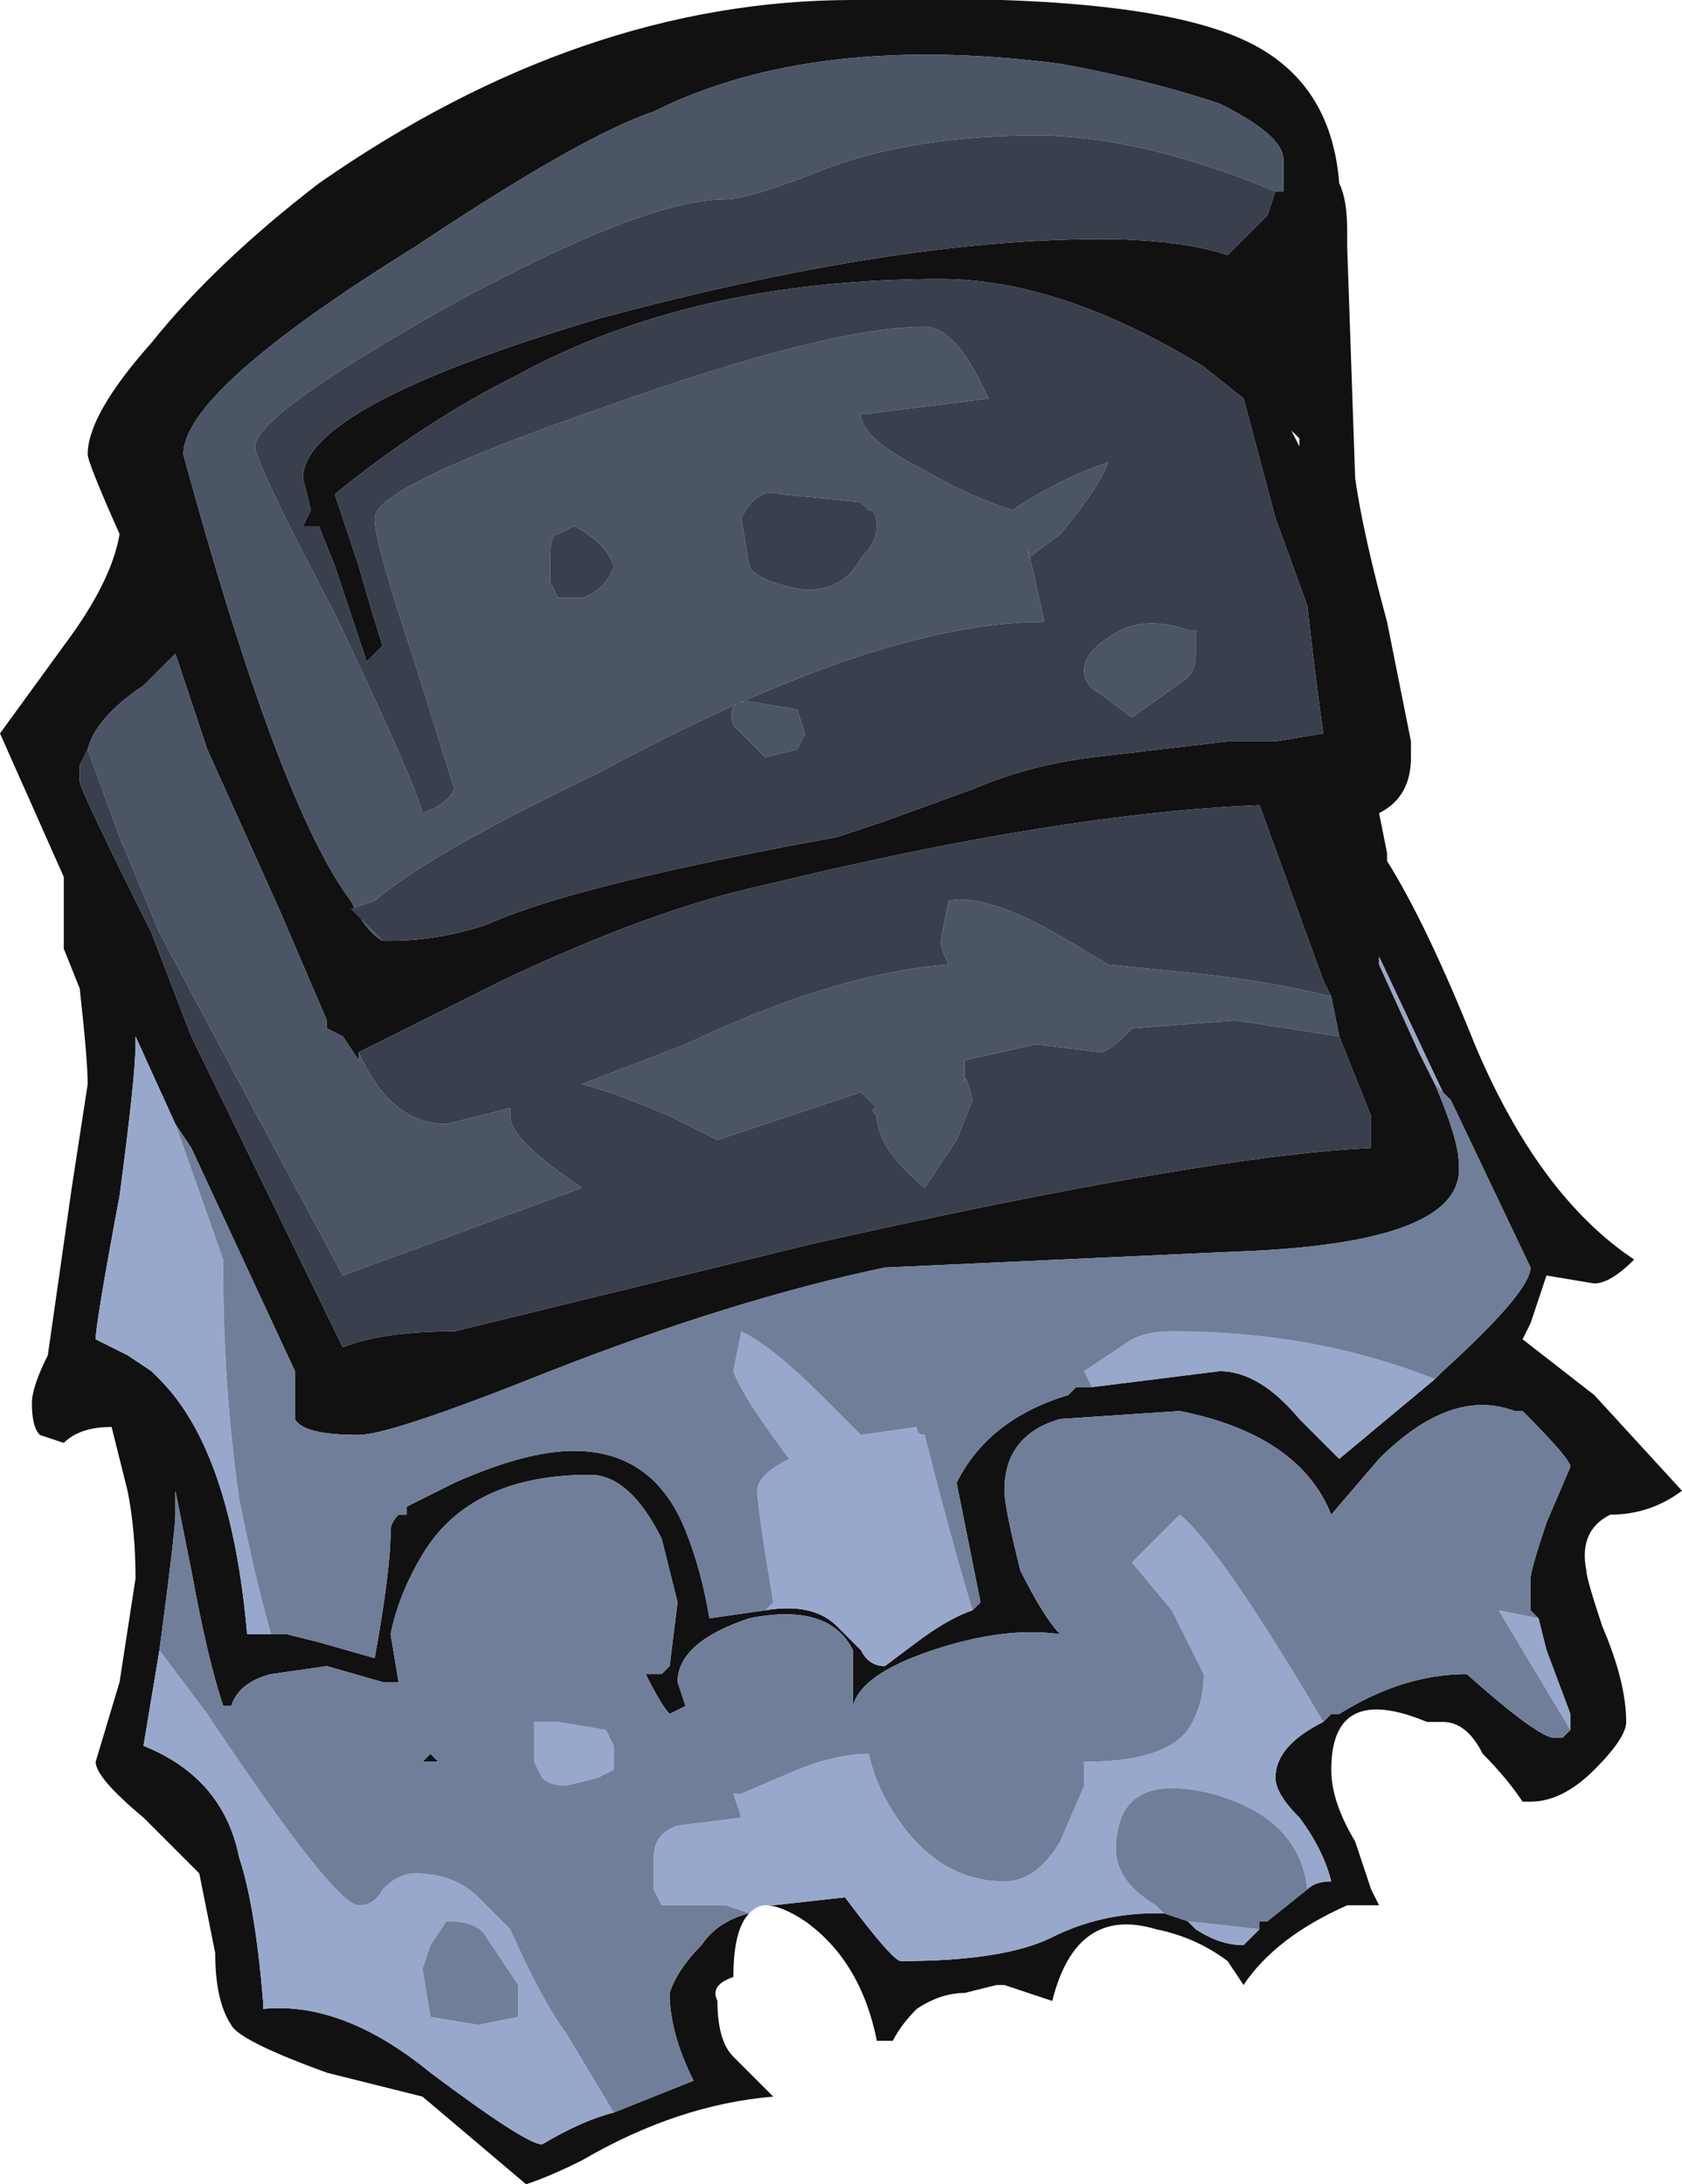 <?xml version="1.0" encoding="UTF-8" standalone="no"?>
<svg xmlns:ffdec="https://www.free-decompiler.com/flash" xmlns:xlink="http://www.w3.org/1999/xlink" ffdec:objectType="shape" height="13.7px" width="10.55px" xmlns="http://www.w3.org/2000/svg">
  <g transform="matrix(1.0, 0.0, 0.0, 1.0, 4.05, 10.05)">
    <path d="M3.95 -8.85 L4.0 -8.85 4.0 -9.05 Q4.0 -9.2 3.6 -9.4 3.15 -9.55 2.6 -9.65 1.05 -9.85 0.05 -9.35 -0.4 -9.2 -1.45 -8.5 -2.9 -7.6 -2.9 -7.2 -2.3 -5.0 -1.85 -4.4 -1.75 -4.2 -1.65 -4.15 L-1.6 -4.15 Q-1.3 -4.15 -1.0 -4.25 -0.45 -4.5 1.2 -4.8 L1.5 -4.9 2.05 -5.1 Q2.4 -5.25 2.8 -5.3 L3.65 -5.4 3.95 -5.4 4.25 -5.45 Q4.2 -5.8 4.15 -6.25 L3.95 -6.8 3.75 -7.55 3.5 -7.75 Q2.6 -8.3 1.85 -8.3 0.3 -8.3 -0.8 -7.7 -1.4 -7.4 -1.95 -6.95 L-1.8 -6.5 Q-1.7 -6.15 -1.65 -6.0 L-1.75 -5.9 -1.95 -6.5 -2.05 -6.75 -2.15 -6.75 -2.1 -6.85 -2.15 -7.05 Q-2.15 -7.5 -0.3 -8.05 1.55 -8.55 2.85 -8.55 3.35 -8.55 3.65 -8.45 L3.9 -8.7 3.95 -8.85 M0.65 1.95 Q0.55 2.05 0.55 2.35 0.4 2.4 0.45 2.5 0.45 2.75 0.55 2.85 L0.8 3.1 Q0.2 3.15 -0.4 3.5 -0.6 3.6 -0.75 3.65 L-1.4 3.1 -2.0 2.95 Q-2.55 2.75 -2.6 2.65 -2.7 2.5 -2.7 2.2 L-2.8 1.7 -3.15 1.35 Q-3.45 1.1 -3.45 1.0 L-3.3 0.5 -3.2 -0.15 Q-3.2 -0.45 -3.25 -0.7 L-3.35 -1.1 Q-3.55 -1.1 -3.65 -1.0 L-3.8 -1.05 Q-3.85 -1.1 -3.85 -1.25 -3.85 -1.35 -3.75 -1.55 L-3.6 -2.6 -3.5 -3.25 Q-3.5 -3.4 -3.55 -3.85 L-3.65 -4.1 -3.65 -4.55 -4.05 -5.45 -3.65 -6.0 Q-3.35 -6.4 -3.3 -6.7 -3.5 -7.15 -3.5 -7.2 -3.5 -7.45 -3.1 -7.9 -2.7 -8.4 -2.05 -8.9 -0.4 -10.05 1.3 -10.05 3.1 -10.1 3.75 -9.8 4.3 -9.55 4.35 -8.9 4.4 -8.8 4.4 -8.6 L4.4 -8.5 4.45 -7.05 Q4.5 -6.7 4.65 -6.15 L4.8 -5.4 4.8 -5.3 Q4.8 -5.05 4.6 -4.95 L4.65 -4.7 4.65 -4.65 Q4.9 -4.25 5.2 -3.5 5.6 -2.55 6.2 -2.15 6.05 -2.0 5.95 -2.0 L5.65 -2.05 5.55 -1.75 5.5 -1.65 5.95 -1.3 6.5 -0.7 Q6.3 -0.55 6.05 -0.55 5.85 -0.45 5.9 -0.2 5.9 -0.15 6.0 0.15 6.15 0.5 6.15 0.75 6.15 0.85 5.95 1.05 5.75 1.25 5.55 1.25 L5.5 1.25 Q5.4 1.1 5.25 0.95 5.15 0.75 5.0 0.75 L4.9 0.75 Q4.3 0.5 4.3 1.05 4.3 1.25 4.45 1.5 L4.55 1.8 4.6 1.9 4.4 1.9 Q3.95 2.1 3.75 2.4 L3.65 2.25 Q3.45 2.1 3.2 2.05 2.7 1.9 2.55 2.5 L2.25 2.4 2.2 2.4 2.0 2.45 Q1.85 2.45 1.7 2.55 1.6 2.65 1.55 2.75 L1.45 2.75 Q1.35 2.25 1.0 2.0 0.85 1.9 0.75 1.9 L0.8 1.9 1.25 1.85 Q1.55 2.25 1.6 2.25 2.25 2.25 2.55 2.1 2.85 1.95 3.2 1.95 L3.25 1.95 3.4 2.0 3.45 2.05 Q3.6 2.15 3.75 2.15 L3.85 2.05 3.85 2.0 3.9 2.0 4.15 1.8 Q4.2 1.75 4.3 1.75 4.25 1.55 4.1 1.35 3.95 1.2 3.95 1.1 3.95 0.9 4.25 0.75 L4.3 0.7 4.35 0.7 Q4.75 0.45 5.15 0.45 5.6 0.85 5.7 0.85 L5.75 0.85 5.8 0.8 5.8 0.7 5.65 0.3 5.6 0.1 5.55 0.05 5.55 -0.15 Q5.55 -0.2 5.65 -0.5 L5.8 -0.85 Q5.8 -0.9 5.5 -1.2 L5.45 -1.2 Q5.05 -1.35 4.6 -0.9 L4.3 -0.55 Q4.1 -1.05 3.35 -1.2 L2.6 -1.15 Q2.25 -1.05 2.25 -0.7 2.25 -0.6 2.35 -0.2 2.5 0.1 2.6 0.2 2.25 0.15 1.8 0.3 1.35 0.45 1.3 0.65 L1.3 0.3 Q1.15 0.0 0.65 0.1 0.2 0.25 0.2 0.5 L0.25 0.65 0.15 0.7 Q0.1 0.65 0.0 0.45 L0.1 0.45 0.15 0.4 0.2 0.0 0.1 -0.4 Q-0.1 -0.8 -0.35 -0.8 -1.1 -0.8 -1.4 -0.3 -1.55 -0.05 -1.6 0.2 L-1.55 0.5 -1.65 0.5 -2.0 0.4 -2.35 0.45 Q-2.55 0.5 -2.6 0.65 L-2.65 0.65 Q-2.75 0.35 -2.85 -0.2 L-2.95 -0.7 -2.95 -0.55 Q-2.95 -0.45 -3.05 0.3 L-3.15 0.9 Q-2.65 1.1 -2.55 1.6 -2.45 1.9 -2.4 2.5 L-2.4 2.55 Q-1.9 2.5 -1.35 2.95 -0.75 3.4 -0.65 3.4 -0.4 3.25 -0.2 3.2 L0.3 3.0 Q0.15 2.7 0.15 2.45 0.2 2.3 0.35 2.15 0.45 2.0 0.65 1.95 M4.1 -7.3 L4.05 -7.35 4.1 -7.25 4.1 -7.3 M4.3 -3.8 L4.25 -3.9 3.85 -5.0 Q2.6 -4.95 0.75 -4.5 0.05 -4.35 -0.9 -3.9 L-1.8 -3.45 -1.8 -3.4 -1.9 -3.55 -2.0 -3.6 -2.0 -3.65 -2.3 -4.35 -2.75 -5.35 -2.95 -5.95 -3.15 -5.75 Q-3.45 -5.55 -3.5 -5.35 L-3.55 -5.25 -3.55 -5.15 Q-3.55 -5.1 -3.1 -4.2 L-2.85 -3.55 -1.9 -1.6 Q-1.65 -1.7 -1.2 -1.7 L1.05 -2.25 Q3.5 -2.8 4.55 -2.85 L4.55 -3.05 4.35 -3.55 4.3 -3.8 M5.0 -3.2 L4.6 -4.05 4.6 -4.0 4.85 -3.45 4.95 -3.25 Q5.1 -2.9 5.1 -2.75 5.15 -2.25 3.7 -2.2 L1.5 -2.1 Q0.55 -1.9 -0.6 -1.45 -1.6 -1.05 -1.8 -1.05 -2.15 -1.05 -2.2 -1.15 L-2.2 -1.45 -2.85 -2.85 -2.95 -3.0 -3.2 -3.55 -3.2 -3.5 Q-3.2 -3.3 -3.3 -2.55 -3.45 -1.75 -3.45 -1.65 L-3.25 -1.55 -3.1 -1.45 -3.05 -1.4 Q-2.6 -0.95 -2.5 0.2 L-2.25 0.2 -2.05 0.25 -1.7 0.35 Q-1.6 -0.2 -1.6 -0.45 -1.6 -0.5 -1.55 -0.55 L-1.5 -0.55 -1.5 -0.6 -1.2 -0.75 Q-0.75 -0.95 -0.45 -0.95 0.05 -0.95 0.25 -0.45 0.35 -0.2 0.4 0.1 L0.75 0.05 Q1.05 0.0 1.2 0.15 L1.35 0.3 Q1.4 0.4 1.5 0.4 L1.7 0.25 Q1.9 0.1 2.05 0.05 L2.1 0.0 1.95 -0.75 Q2.15 -1.15 2.65 -1.3 L2.7 -1.35 2.8 -1.35 3.6 -1.45 Q3.85 -1.45 4.1 -1.15 L4.35 -0.9 4.95 -1.4 5.0 -1.45 Q5.55 -1.95 5.55 -2.1 L5.05 -3.15 5.0 -3.2 M-1.4 1.0 L-1.35 0.95 -1.3 1.0 -1.4 1.0" fill="#111111" fill-rule="evenodd" stroke="none"/>
    <path d="M0.75 1.9 Q0.7 1.9 0.65 1.95 L0.5 1.9 0.1 1.9 0.05 1.8 Q0.05 1.75 0.05 1.6 0.05 1.45 0.2 1.4 L0.6 1.35 0.55 1.2 0.6 1.2 0.95 1.05 Q1.2 0.95 1.4 0.95 1.45 1.2 1.65 1.45 1.9 1.75 2.25 1.75 2.45 1.75 2.6 1.5 L2.75 1.15 2.75 1.0 Q3.25 1.0 3.4 0.8 3.5 0.65 3.5 0.45 L3.3 0.05 3.05 -0.25 3.35 -0.55 Q3.6 -0.35 4.25 0.75 3.95 0.9 3.95 1.1 3.95 1.2 4.1 1.35 4.25 1.55 4.3 1.75 4.2 1.75 4.15 1.8 4.1 1.35 3.55 1.2 2.95 1.05 2.95 1.55 2.95 1.75 3.2 1.9 L3.25 1.95 3.2 1.95 Q2.85 1.95 2.55 2.1 2.25 2.25 1.6 2.25 1.55 2.25 1.25 1.85 L0.8 1.9 0.75 1.9 M-0.2 3.2 Q-0.4 3.25 -0.65 3.4 -0.75 3.4 -1.35 2.95 -1.9 2.5 -2.4 2.55 L-2.4 2.5 Q-2.45 1.9 -2.55 1.6 -2.65 1.1 -3.15 0.9 L-3.05 0.3 -2.75 0.7 Q-1.95 1.9 -1.8 1.9 -1.7 1.9 -1.65 1.8 -1.55 1.7 -1.45 1.7 -1.2 1.7 -1.05 1.85 L-0.85 2.05 Q-0.65 2.5 -0.5 2.7 L-0.2 3.2 M5.6 0.1 L5.65 0.3 5.8 0.7 5.8 0.8 5.35 0.05 5.6 0.1 M3.85 2.05 L3.75 2.15 Q3.6 2.15 3.45 2.05 L3.4 2.0 3.85 2.05 M4.95 -3.25 L4.85 -3.45 4.6 -4.0 4.6 -4.05 5.0 -3.2 4.95 -3.25 M4.95 -1.4 L4.35 -0.9 4.1 -1.15 Q3.85 -1.45 3.6 -1.45 L2.8 -1.35 2.75 -1.45 3.05 -1.65 Q3.15 -1.7 3.3 -1.7 4.2 -1.7 4.95 -1.4 M2.05 0.05 Q1.9 0.1 1.7 0.25 L1.5 0.4 Q1.4 0.4 1.35 0.3 L1.2 0.15 Q1.05 0.0 0.75 0.05 L0.8 0.0 Q0.7 -0.6 0.7 -0.7 0.7 -0.8 0.9 -0.9 0.6 -1.3 0.55 -1.45 L0.6 -1.7 Q0.8 -1.6 1.1 -1.3 L1.35 -1.05 1.7 -1.1 Q1.7 -1.05 1.75 -1.05 1.9 -0.45 2.05 0.05 M-1.5 -0.55 L-1.55 -0.55 -1.5 -0.55 M-2.25 0.2 L-2.5 0.2 Q-2.6 -0.95 -3.05 -1.4 L-3.1 -1.45 -3.25 -1.55 -3.45 -1.65 Q-3.45 -1.75 -3.3 -2.55 -3.2 -3.3 -3.2 -3.5 L-3.2 -3.55 -2.95 -3.0 -2.65 -2.15 -2.65 -2.1 Q-2.65 -1.35 -2.55 -0.65 -2.45 -0.15 -2.35 0.2 L-2.25 0.2 M-0.25 0.8 L-0.2 0.9 -0.2 1.05 -0.3 1.1 -0.5 1.15 Q-0.6 1.15 -0.65 1.1 L-0.7 1.0 -0.7 0.75 -0.55 0.75 -0.25 0.8 M-1.35 2.15 L-1.4 2.3 -1.35 2.6 -1.05 2.65 -0.8 2.6 -0.8 2.4 -1.0 2.1 Q-1.05 2.0 -1.25 2.0 L-1.35 2.15" fill="#97a8cc" fill-rule="evenodd" stroke="none"/>
    <path d="M0.65 1.95 Q0.45 2.0 0.35 2.15 0.2 2.3 0.15 2.45 0.15 2.7 0.3 3.0 L-0.2 3.2 -0.5 2.7 Q-0.65 2.5 -0.85 2.05 L-1.05 1.85 Q-1.2 1.7 -1.45 1.7 -1.55 1.7 -1.65 1.8 -1.7 1.9 -1.8 1.9 -1.95 1.9 -2.75 0.7 L-3.05 0.3 Q-2.95 -0.45 -2.95 -0.55 L-2.95 -0.7 -2.85 -0.2 Q-2.75 0.35 -2.65 0.65 L-2.6 0.65 Q-2.55 0.5 -2.35 0.45 L-2.0 0.4 -1.65 0.5 -1.55 0.5 -1.6 0.2 Q-1.55 -0.05 -1.4 -0.3 -1.1 -0.8 -0.35 -0.8 -0.1 -0.8 0.1 -0.4 L0.2 0.0 0.15 0.4 0.1 0.45 0.0 0.45 Q0.1 0.65 0.15 0.7 L0.25 0.65 0.2 0.5 Q0.2 0.25 0.65 0.1 1.15 0.0 1.3 0.3 L1.3 0.65 Q1.35 0.45 1.8 0.3 2.25 0.15 2.6 0.2 2.5 0.1 2.35 -0.2 2.25 -0.6 2.25 -0.7 2.25 -1.05 2.6 -1.15 L3.35 -1.2 Q4.1 -1.05 4.3 -0.55 L4.6 -0.9 Q5.05 -1.35 5.45 -1.2 L5.5 -1.2 Q5.8 -0.9 5.8 -0.85 L5.65 -0.5 Q5.55 -0.2 5.55 -0.15 L5.55 0.05 5.6 0.1 5.35 0.05 5.8 0.8 5.75 0.85 5.7 0.85 Q5.6 0.85 5.15 0.45 4.75 0.45 4.35 0.7 L4.3 0.7 4.25 0.75 Q3.6 -0.35 3.35 -0.55 L3.05 -0.25 3.3 0.05 3.5 0.45 Q3.5 0.65 3.4 0.8 3.25 1.0 2.75 1.0 L2.75 1.15 2.6 1.5 Q2.45 1.75 2.25 1.75 1.9 1.75 1.65 1.45 1.45 1.2 1.4 0.95 1.2 0.95 0.95 1.05 L0.6 1.2 0.55 1.2 0.6 1.35 0.2 1.4 Q0.05 1.45 0.05 1.6 0.05 1.75 0.05 1.8 L0.1 1.9 0.5 1.9 0.65 1.95 M4.15 1.8 L3.9 2.0 3.85 2.0 3.85 2.05 3.4 2.0 3.25 1.95 3.2 1.9 Q2.95 1.75 2.95 1.55 2.95 1.05 3.55 1.2 4.1 1.35 4.15 1.8 M4.95 -3.25 L5.0 -3.2 5.05 -3.15 5.55 -2.1 Q5.55 -1.95 5.0 -1.45 L4.95 -1.4 Q4.2 -1.7 3.3 -1.7 3.15 -1.7 3.05 -1.65 L2.75 -1.45 2.8 -1.35 2.7 -1.35 2.65 -1.3 Q2.15 -1.15 1.95 -0.75 L2.1 0.0 2.05 0.05 Q1.9 -0.45 1.75 -1.05 1.7 -1.05 1.7 -1.1 L1.35 -1.05 1.1 -1.3 Q0.8 -1.6 0.6 -1.7 L0.55 -1.45 Q0.6 -1.3 0.9 -0.9 0.7 -0.8 0.7 -0.7 0.7 -0.6 0.8 0.0 L0.75 0.05 0.4 0.1 Q0.35 -0.2 0.25 -0.45 0.05 -0.95 -0.45 -0.95 -0.75 -0.95 -1.2 -0.75 L-1.5 -0.6 -1.5 -0.55 -1.55 -0.55 Q-1.6 -0.5 -1.6 -0.45 -1.6 -0.2 -1.7 0.35 L-2.05 0.25 -2.25 0.2 -2.35 0.2 Q-2.45 -0.15 -2.55 -0.65 -2.65 -1.35 -2.65 -2.1 L-2.65 -2.15 -2.95 -3.0 -2.85 -2.85 -2.2 -1.45 -2.2 -1.15 Q-2.15 -1.05 -1.8 -1.05 -1.6 -1.05 -0.6 -1.45 0.55 -1.9 1.5 -2.1 L3.7 -2.2 Q5.15 -2.25 5.1 -2.75 5.1 -2.9 4.95 -3.25 M-0.25 0.8 L-0.55 0.75 -0.7 0.75 -0.7 1.0 -0.65 1.1 Q-0.6 1.15 -0.5 1.15 L-0.3 1.1 -0.2 1.05 -0.2 0.9 -0.25 0.8 M-1.4 1.0 L-1.3 1.0 -1.35 0.95 -1.4 1.0 M-1.35 2.15 L-1.25 2.0 Q-1.05 2.0 -1.0 2.1 L-0.8 2.4 -0.8 2.6 -1.05 2.65 -1.35 2.6 -1.4 2.3 -1.35 2.15" fill="#717e99" fill-rule="evenodd" stroke="none"/>
    <path d="M-1.65 -4.15 Q-1.75 -4.2 -1.85 -4.4 -2.3 -5.0 -2.9 -7.2 -2.9 -7.6 -1.45 -8.5 -0.4 -9.2 0.05 -9.35 1.05 -9.85 2.6 -9.65 3.15 -9.55 3.6 -9.4 4.0 -9.2 4.0 -9.05 L4.0 -8.85 3.95 -8.85 Q3.1 -9.2 2.45 -9.2 1.7 -9.2 1.15 -9.0 0.65 -8.8 0.5 -8.8 0.0 -8.8 -1.2 -8.15 -2.45 -7.45 -2.45 -7.25 -2.45 -7.15 -1.95 -6.2 -1.45 -5.15 -1.4 -4.95 -1.25 -5.0 -1.2 -5.1 L-1.45 -5.9 Q-1.7 -6.65 -1.7 -6.8 -1.7 -7.0 -0.25 -7.5 1.15 -8.0 1.75 -8.0 1.95 -8.0 2.15 -7.55 L1.35 -7.45 Q1.35 -7.3 1.75 -7.1 2.0 -6.95 2.3 -6.85 2.6 -7.05 2.9 -7.15 2.85 -7.0 2.6 -6.7 L2.4 -6.55 2.4 -6.6 2.5 -6.15 Q1.45 -6.15 -0.3 -5.2 -1.35 -4.7 -1.7 -4.4 L-1.85 -4.35 -1.65 -4.15 M3.4 -5.8 L3.05 -5.55 2.85 -5.7 Q2.75 -5.75 2.75 -5.85 2.75 -5.95 2.9 -6.05 3.1 -6.2 3.4 -6.1 L3.45 -6.1 3.45 -5.95 Q3.45 -5.85 3.4 -5.8 M4.35 -3.55 L3.7 -3.65 3.05 -3.6 3.0 -3.55 Q2.9 -3.45 2.85 -3.45 L2.45 -3.5 2.0 -3.4 2.0 -3.25 Q2.0 -3.35 2.05 -3.15 L1.95 -2.9 1.75 -2.6 Q1.45 -2.85 1.45 -3.05 1.4 -3.1 1.45 -3.1 L1.35 -3.2 0.45 -2.9 0.15 -3.05 Q-0.2 -3.2 -0.4 -3.25 L0.25 -3.5 Q1.2 -3.95 1.9 -4.0 1.85 -4.1 1.85 -4.15 L1.9 -4.4 Q2.15 -4.45 2.65 -4.15 L2.9 -4.0 3.4 -3.95 Q3.9 -3.9 4.3 -3.8 L4.35 -3.55 M-1.8 -3.45 Q-1.6 -3.0 -1.25 -3.0 L-0.85 -3.1 -0.85 -3.05 Q-0.85 -2.9 -0.4 -2.6 L-1.9 -2.05 -2.65 -3.45 -3.05 -4.2 -3.3 -4.8 -3.5 -5.35 Q-3.45 -5.55 -3.15 -5.75 L-2.95 -5.95 -2.75 -5.35 -2.3 -4.35 -2.0 -3.65 -2.0 -3.6 -1.9 -3.55 -1.8 -3.4 -1.8 -3.45 M1.4 -6.85 L1.35 -6.9 0.85 -6.95 Q0.7 -7.0 0.6 -6.8 L0.65 -6.5 Q0.7 -6.4 1.0 -6.35 1.25 -6.35 1.35 -6.55 1.45 -6.65 1.45 -6.75 1.45 -6.85 1.4 -6.85 M0.65 -5.65 L0.95 -5.6 1.0 -5.45 0.95 -5.35 0.75 -5.3 0.55 -5.5 Q0.5 -5.65 0.65 -5.65 M-0.6 -6.55 L-0.6 -6.4 -0.55 -6.3 -0.4 -6.3 Q-0.25 -6.35 -0.2 -6.5 -0.25 -6.65 -0.45 -6.75 L-0.55 -6.7 Q-0.6 -6.7 -0.6 -6.55" fill="#4c5566" fill-rule="evenodd" stroke="none"/>
    <path d="M-1.65 -4.15 L-1.85 -4.35 -1.7 -4.4 Q-1.35 -4.7 -0.3 -5.2 1.45 -6.15 2.5 -6.15 L2.4 -6.6 2.4 -6.55 2.6 -6.7 Q2.85 -7.0 2.9 -7.15 2.6 -7.05 2.3 -6.85 2.0 -6.95 1.75 -7.1 1.35 -7.3 1.35 -7.45 L2.15 -7.55 Q1.95 -8.0 1.75 -8.0 1.15 -8.0 -0.25 -7.5 -1.7 -7.0 -1.7 -6.8 -1.7 -6.65 -1.45 -5.9 L-1.2 -5.1 Q-1.25 -5.0 -1.4 -4.95 -1.45 -5.15 -1.95 -6.2 -2.45 -7.15 -2.45 -7.25 -2.45 -7.45 -1.2 -8.15 0.0 -8.8 0.5 -8.8 0.65 -8.8 1.15 -9.0 1.7 -9.2 2.45 -9.2 3.1 -9.2 3.95 -8.85 L3.9 -8.7 3.65 -8.45 Q3.35 -8.55 2.85 -8.55 1.55 -8.55 -0.3 -8.05 -2.15 -7.5 -2.15 -7.05 L-2.1 -6.85 -2.15 -6.75 -2.05 -6.75 -1.95 -6.5 -1.75 -5.9 -1.65 -6.0 Q-1.7 -6.15 -1.8 -6.5 L-1.95 -6.95 Q-1.4 -7.4 -0.8 -7.7 0.3 -8.3 1.85 -8.3 2.6 -8.3 3.5 -7.75 L3.75 -7.55 3.95 -6.8 4.15 -6.25 Q4.2 -5.8 4.25 -5.45 L3.95 -5.4 3.65 -5.4 2.8 -5.3 Q2.4 -5.25 2.05 -5.1 L1.5 -4.9 1.2 -4.8 Q-0.45 -4.5 -1.0 -4.25 -1.3 -4.15 -1.6 -4.15 L-1.65 -4.15 M4.3 -3.8 Q3.9 -3.9 3.4 -3.95 L2.9 -4.0 2.65 -4.15 Q2.15 -4.45 1.9 -4.4 L1.85 -4.15 Q1.85 -4.1 1.9 -4.0 1.2 -3.95 0.25 -3.5 L-0.4 -3.25 Q-0.2 -3.2 0.15 -3.05 L0.45 -2.9 1.35 -3.2 1.45 -3.1 Q1.4 -3.1 1.45 -3.05 1.45 -2.85 1.75 -2.6 L1.95 -2.9 2.05 -3.15 Q2.0 -3.35 2.0 -3.25 L2.0 -3.4 2.45 -3.5 2.85 -3.45 Q2.9 -3.45 3.0 -3.55 L3.05 -3.6 3.7 -3.65 4.35 -3.55 4.55 -3.05 4.55 -2.85 Q3.5 -2.8 1.05 -2.25 L-1.2 -1.7 Q-1.65 -1.7 -1.9 -1.6 L-2.85 -3.55 -3.1 -4.2 Q-3.55 -5.1 -3.55 -5.15 L-3.55 -5.25 -3.5 -5.35 -3.3 -4.8 -3.05 -4.2 -2.65 -3.45 -1.9 -2.05 -0.4 -2.6 Q-0.85 -2.9 -0.85 -3.05 L-0.85 -3.1 -1.25 -3.0 Q-1.6 -3.0 -1.8 -3.45 L-0.9 -3.9 Q0.05 -4.35 0.75 -4.5 2.6 -4.95 3.85 -5.0 L4.25 -3.9 4.3 -3.8 M3.4 -5.8 Q3.45 -5.85 3.45 -5.95 L3.45 -6.1 3.4 -6.1 Q3.1 -6.2 2.9 -6.05 2.75 -5.95 2.75 -5.85 2.75 -5.75 2.85 -5.7 L3.05 -5.55 3.4 -5.8 M1.4 -6.85 Q1.45 -6.85 1.45 -6.75 1.45 -6.65 1.35 -6.55 1.25 -6.35 1.0 -6.35 0.7 -6.4 0.65 -6.5 L0.6 -6.8 Q0.7 -7.0 0.85 -6.95 L1.35 -6.9 1.4 -6.85 M0.65 -5.65 Q0.5 -5.65 0.55 -5.5 L0.75 -5.3 0.95 -5.35 1.0 -5.45 0.95 -5.6 0.65 -5.65 M-0.6 -6.55 Q-0.6 -6.7 -0.55 -6.7 L-0.45 -6.75 Q-0.25 -6.65 -0.2 -6.5 -0.25 -6.35 -0.4 -6.3 L-0.55 -6.3 -0.6 -6.4 -0.6 -6.55" fill="#393f4d" fill-rule="evenodd" stroke="none"/>
  </g>
</svg>
